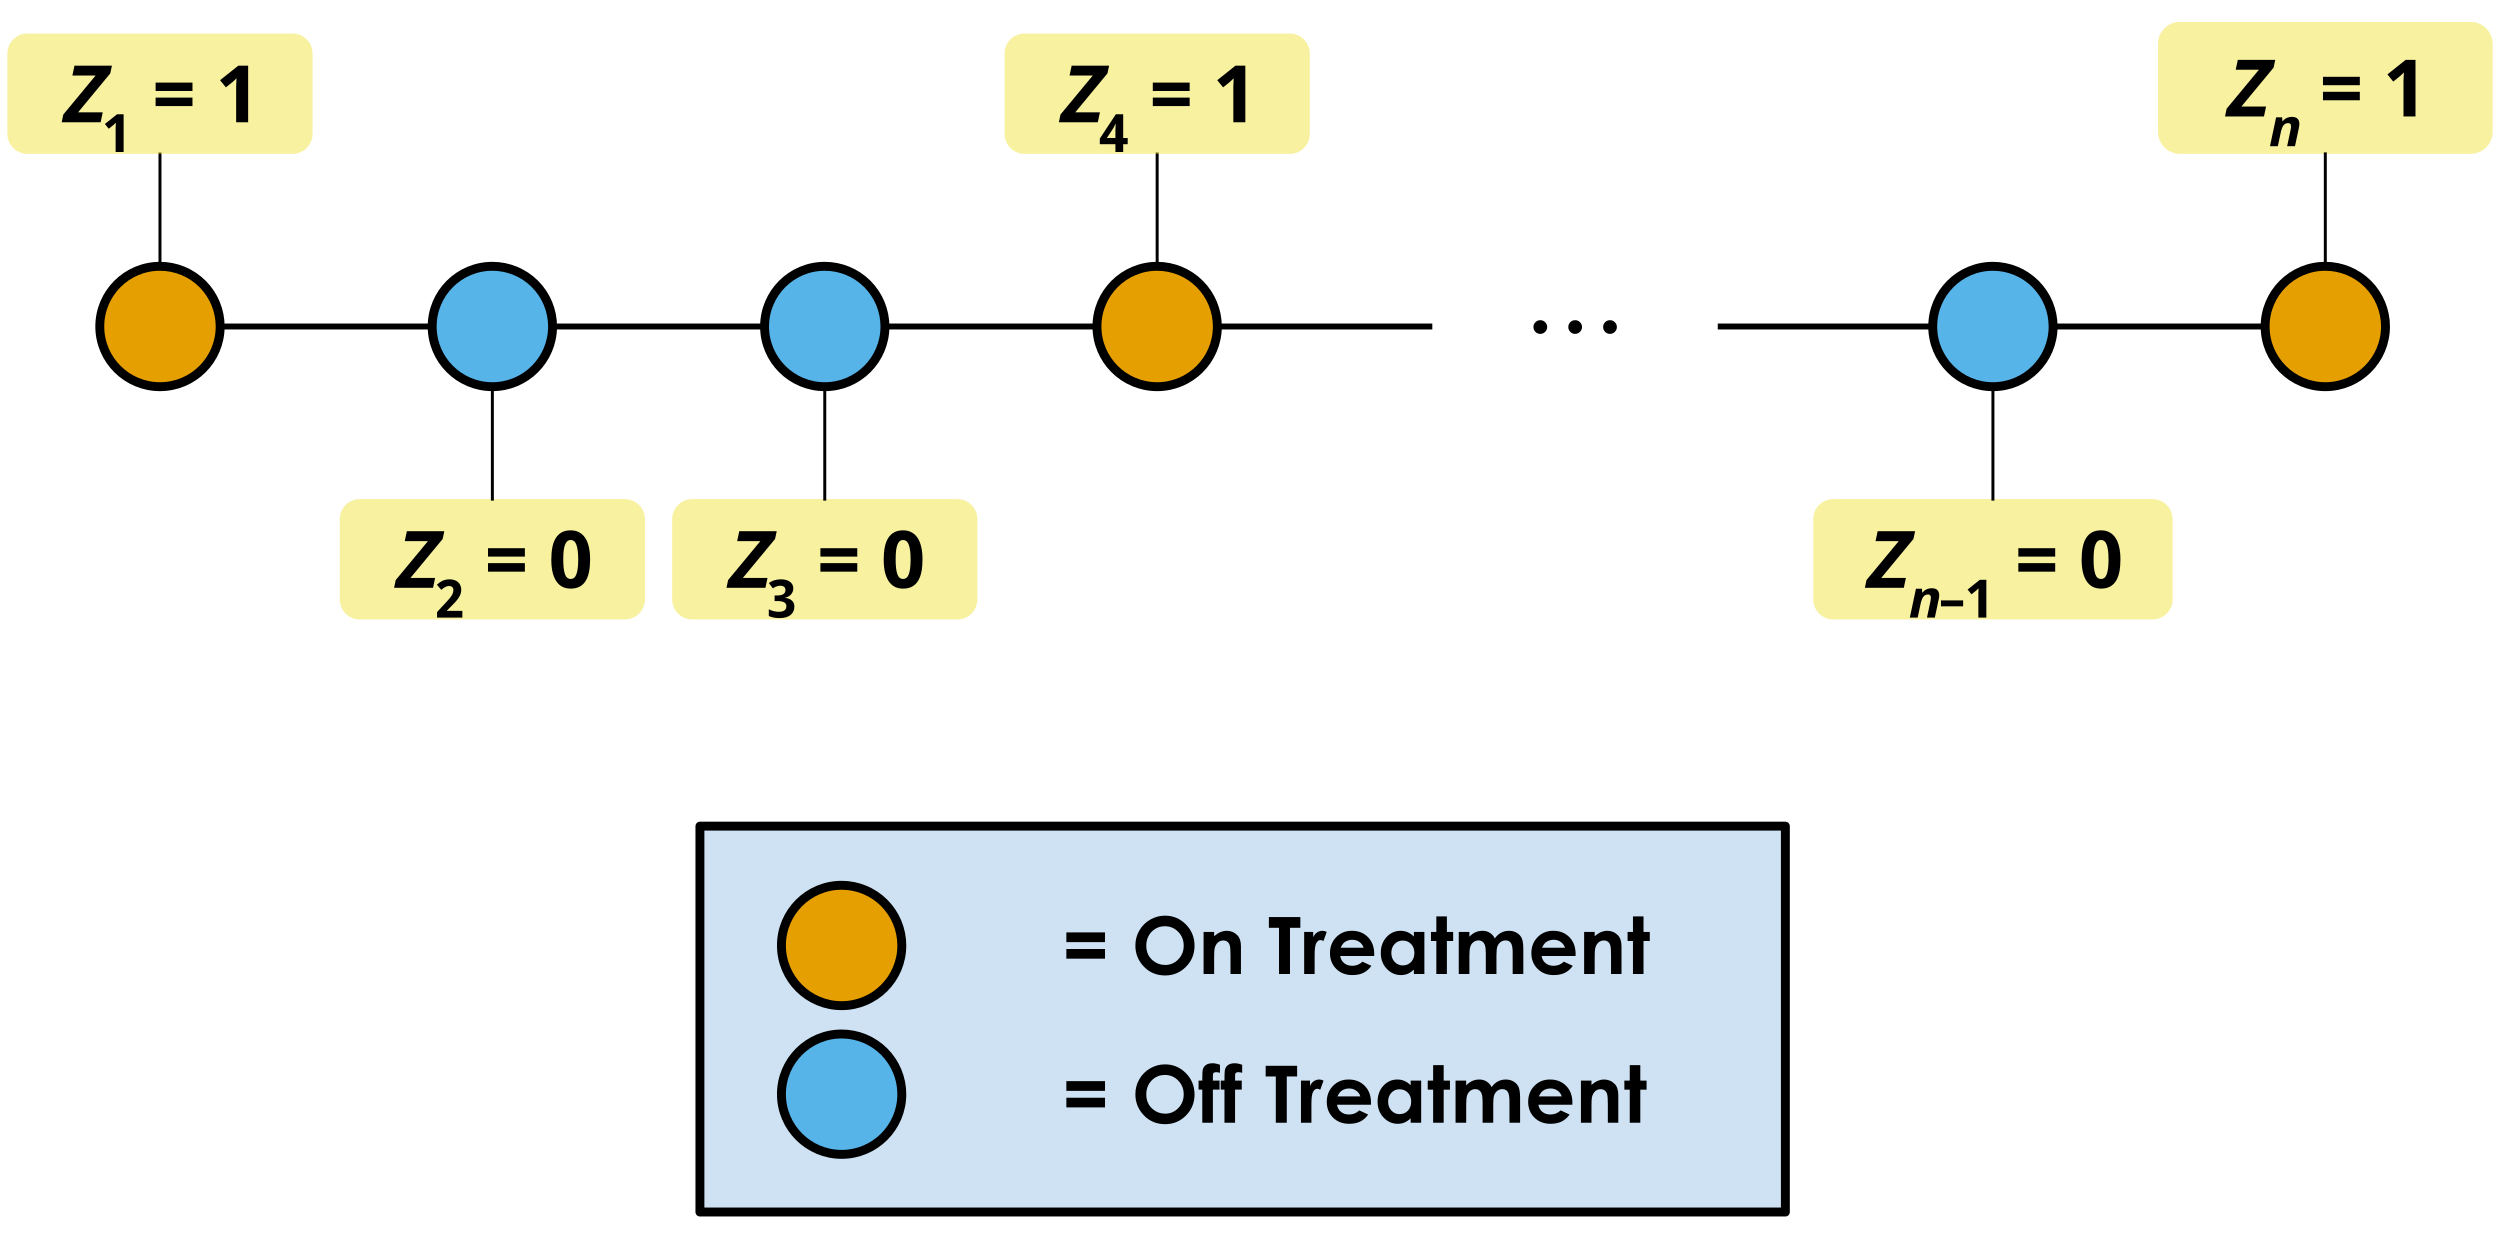 <svg version="1.1" viewBox="0.0 0.0 840.541 414.866" fill="none" stroke="none" stroke-linecap="square" stroke-miterlimit="10" xmlns:xlink="http://www.w3.org/1999/xlink" xmlns="http://www.w3.org/2000/svg"><clipPath id="p.0"><path d="m0 0l840.541 0l0 414.866l-840.541 0l0 -414.866z" clip-rule="nonzero"/></clipPath><g clip-path="url(#p.0)"><path fill="#000000" fill-opacity="0.0" d="m0 0l840.541 0l0 414.866l-840.541 0z" fill-rule="evenodd"/><path fill="#cfe2f3" d="m235.325 277.769l364.945 0l0 129.732l-364.945 0z" fill-rule="evenodd"/><path stroke="#000000" stroke-width="3.0" stroke-linejoin="round" stroke-linecap="butt" d="m235.325 277.769l364.945 0l0 129.732l-364.945 0z" fill-rule="evenodd"/><path fill="#e69f00" d="m33.551 109.772l0 0c0 -11.176 9.06 -20.236 20.236 -20.236l0 0c5.367 0 10.514 2.132 14.309 5.927c3.795 3.795 5.927 8.942 5.927 14.309l0 0c0 11.176 -9.06 20.236 -20.236 20.236l0 0c-11.176 0 -20.236 -9.06 -20.236 -20.236z" fill-rule="evenodd"/><path stroke="#000000" stroke-width="3.0" stroke-linejoin="round" stroke-linecap="butt" d="m33.551 109.772l0 0c0 -11.176 9.06 -20.236 20.236 -20.236l0 0c5.367 0 10.514 2.132 14.309 5.927c3.795 3.795 5.927 8.942 5.927 14.309l0 0c0 11.176 -9.06 20.236 -20.236 20.236l0 0c-11.176 0 -20.236 -9.06 -20.236 -20.236z" fill-rule="evenodd"/><path fill="#56b4e9" d="m145.307 109.772l0 0c0 -11.176 9.06 -20.236 20.236 -20.236l0 0c5.367 0 10.514 2.132 14.309 5.927c3.795 3.795 5.927 8.942 5.927 14.309l0 0c0 11.176 -9.06 20.236 -20.236 20.236l0 0c-11.176 0 -20.236 -9.06 -20.236 -20.236z" fill-rule="evenodd"/><path stroke="#000000" stroke-width="3.0" stroke-linejoin="round" stroke-linecap="butt" d="m145.307 109.772l0 0c0 -11.176 9.06 -20.236 20.236 -20.236l0 0c5.367 0 10.514 2.132 14.309 5.927c3.795 3.795 5.927 8.942 5.927 14.309l0 0c0 11.176 -9.06 20.236 -20.236 20.236l0 0c-11.176 0 -20.236 -9.06 -20.236 -20.236z" fill-rule="evenodd"/><path fill="#56b4e9" d="m257.063 109.772l0 0c0 -11.176 9.06 -20.236 20.236 -20.236l0 0c5.367 0 10.514 2.132 14.309 5.927c3.795 3.795 5.927 8.942 5.927 14.309l0 0c0 11.176 -9.06 20.236 -20.236 20.236l0 0c-11.176 0 -20.236 -9.06 -20.236 -20.236z" fill-rule="evenodd"/><path stroke="#000000" stroke-width="3.0" stroke-linejoin="round" stroke-linecap="butt" d="m257.063 109.772l0 0c0 -11.176 9.06 -20.236 20.236 -20.236l0 0c5.367 0 10.514 2.132 14.309 5.927c3.795 3.795 5.927 8.942 5.927 14.309l0 0c0 11.176 -9.06 20.236 -20.236 20.236l0 0c-11.176 0 -20.236 -9.06 -20.236 -20.236z" fill-rule="evenodd"/><path fill="#e69f00" d="m368.819 109.772l0 0c0 -11.176 9.06 -20.236 20.236 -20.236l0 0c5.367 0 10.514 2.132 14.309 5.927c3.795 3.795 5.927 8.942 5.927 14.309l0 0c0 11.176 -9.06 20.236 -20.236 20.236l0 0c-11.176 0 -20.236 -9.06 -20.236 -20.236z" fill-rule="evenodd"/><path stroke="#000000" stroke-width="3.0" stroke-linejoin="round" stroke-linecap="butt" d="m368.819 109.772l0 0c0 -11.176 9.06 -20.236 20.236 -20.236l0 0c5.367 0 10.514 2.132 14.309 5.927c3.795 3.795 5.927 8.942 5.927 14.309l0 0c0 11.176 -9.06 20.236 -20.236 20.236l0 0c-11.176 0 -20.236 -9.06 -20.236 -20.236z" fill-rule="evenodd"/><path fill="#56b4e9" d="m649.816 109.772l0 0c0 -11.176 9.06 -20.236 20.236 -20.236l0 0c5.367 0 10.514 2.132 14.309 5.927c3.795 3.795 5.927 8.942 5.927 14.309l0 0c0 11.176 -9.06 20.236 -20.236 20.236l0 0c-11.176 0 -20.236 -9.06 -20.236 -20.236z" fill-rule="evenodd"/><path stroke="#000000" stroke-width="3.0" stroke-linejoin="round" stroke-linecap="butt" d="m649.816 109.772l0 0c0 -11.176 9.06 -20.236 20.236 -20.236l0 0c5.367 0 10.514 2.132 14.309 5.927c3.795 3.795 5.927 8.942 5.927 14.309l0 0c0 11.176 -9.06 20.236 -20.236 20.236l0 0c-11.176 0 -20.236 -9.06 -20.236 -20.236z" fill-rule="evenodd"/><path fill="#e69f00" d="m761.572 109.772l0 0c0 -11.176 9.06 -20.236 20.236 -20.236l0 0c5.367 0 10.514 2.132 14.309 5.927c3.795 3.795 5.927 8.942 5.927 14.309l0 0c0 11.176 -9.06 20.236 -20.236 20.236l0 0c-11.176 0 -20.236 -9.06 -20.236 -20.236z" fill-rule="evenodd"/><path stroke="#000000" stroke-width="3.0" stroke-linejoin="round" stroke-linecap="butt" d="m761.572 109.772l0 0c0 -11.176 9.06 -20.236 20.236 -20.236l0 0c5.367 0 10.514 2.132 14.309 5.927c3.795 3.795 5.927 8.942 5.927 14.309l0 0c0 11.176 -9.06 20.236 -20.236 20.236l0 0c-11.176 0 -20.236 -9.06 -20.236 -20.236z" fill-rule="evenodd"/><path fill="#000000" fill-opacity="0.0" d="m74.024 109.772l71.276 0" fill-rule="evenodd"/><path stroke="#000000" stroke-width="2.0" stroke-linejoin="round" stroke-linecap="butt" d="m74.024 109.772l71.276 0" fill-rule="evenodd"/><path fill="#000000" fill-opacity="0.0" d="m185.78 109.772l71.276 0" fill-rule="evenodd"/><path stroke="#000000" stroke-width="2.0" stroke-linejoin="round" stroke-linecap="butt" d="m185.78 109.772l71.276 0" fill-rule="evenodd"/><path fill="#000000" fill-opacity="0.0" d="m297.535 109.772l71.276 0" fill-rule="evenodd"/><path stroke="#000000" stroke-width="2.0" stroke-linejoin="round" stroke-linecap="butt" d="m297.535 109.772l71.276 0" fill-rule="evenodd"/><path fill="#000000" fill-opacity="0.0" d="m409.291 109.772l71.276 0" fill-rule="evenodd"/><path stroke="#000000" stroke-width="2.0" stroke-linejoin="round" stroke-linecap="butt" d="m409.291 109.772l71.276 0" fill-rule="evenodd"/><path fill="#000000" fill-opacity="0.0" d="m578.541 109.772l71.276 0" fill-rule="evenodd"/><path stroke="#000000" stroke-width="2.0" stroke-linejoin="round" stroke-linecap="butt" d="m578.541 109.772l71.276 0" fill-rule="evenodd"/><path fill="#000000" fill-opacity="0.0" d="m690.289 109.772l71.276 0" fill-rule="evenodd"/><path stroke="#000000" stroke-width="2.0" stroke-linejoin="round" stroke-linecap="butt" d="m690.289 109.772l71.276 0" fill-rule="evenodd"/><path fill="#000000" fill-opacity="0.0" d="m484.751 87.583l89.606 0l0 44.378l-89.606 0z" fill-rule="evenodd"/><path fill="#000000" d="m515.573 109.945q0 -0.953 0.672 -1.625q0.672 -0.672 1.625 -0.672q0.953 0 1.625 0.672q0.688 0.672 0.688 1.625q0 0.969 -0.688 1.641q-0.672 0.672 -1.625 0.672q-0.953 0 -1.625 -0.672q-0.672 -0.672 -0.672 -1.641zm11.715 0q0 -0.953 0.672 -1.625q0.672 -0.672 1.625 -0.672q0.953 0 1.625 0.672q0.688 0.672 0.688 1.625q0 0.969 -0.688 1.641q-0.672 0.672 -1.625 0.672q-0.953 0 -1.625 -0.672q-0.672 -0.672 -0.672 -1.641zm11.715 0q0 -0.953 0.672 -1.625q0.672 -0.672 1.625 -0.672q0.953 0 1.625 0.672q0.688 0.672 0.688 1.625q0 0.969 -0.688 1.641q-0.672 0.672 -1.625 0.672q-0.953 0 -1.625 -0.672q-0.672 -0.672 -0.672 -1.641z" fill-rule="nonzero"/><path fill="#f0e442" fill-opacity="0.5" d="m725.556 14.761l0 0c0 -4.085 3.311 -7.396 7.396 -7.396l97.711 0c1.962 0 3.843 0.779 5.23 2.166c1.387 1.387 2.166 3.268 2.166 5.23l0 29.585c0 4.085 -3.312 7.396 -7.396 7.396l-97.711 0l0 0c-4.085 0 -7.396 -3.312 -7.396 -7.396z" fill-rule="evenodd"/><path fill="#000000" d="m761.183 39.154l-13.094 0l0.547 -2.609l10.844 -13.094l-7.797 0l0.703 -3.328l12.594 0l-0.562 2.609l-10.828 13.094l8.297 0l-0.703 3.328z" fill-rule="nonzero"/><path fill="#000000" d="m771.615 49.154l-2.641 0l1.203 -5.672q0.219 -1.047 0.016 -1.562q-0.203 -0.531 -0.891 -0.531q-0.516 0 -0.922 0.219q-0.391 0.203 -0.688 0.609q-0.281 0.406 -0.5 1.016q-0.219 0.594 -0.375 1.359l-0.969 4.562l-2.641 0l2.062 -9.703l2.016 0l0.094 1.25l0.141 0q0.297 -0.375 0.656 -0.641q0.359 -0.281 0.75 -0.453q0.391 -0.172 0.797 -0.25q0.422 -0.078 0.828 -0.078q0.719 0 1.25 0.203q0.547 0.203 0.859 0.641q0.328 0.422 0.406 1.094q0.094 0.672 -0.109 1.609l-1.344 6.328z" fill-rule="nonzero"/><path fill="#000000" d="m781.021 28.654l0 -2.828l12.391 0l0 2.828l-12.391 0zm0 5.062l0 -2.859l12.391 0l0 2.859l-12.391 0zm31.106 5.438l-4.031 0l0 -11.016q0 -0.328 0 -0.797q0.016 -0.484 0.031 -1.0q0.031 -0.516 0.047 -1.031q0.016 -0.531 0.031 -0.953q-0.062 0.078 -0.219 0.234q-0.156 0.156 -0.359 0.344q-0.188 0.188 -0.406 0.391q-0.203 0.188 -0.391 0.344l-2.188 1.75l-1.953 -2.406l6.125 -4.891l3.312 0l0 19.031z" fill-rule="nonzero"/><path fill="#000000" fill-opacity="0.0" d="m53.787 51.74l0 37.795" fill-rule="evenodd"/><path stroke="#000000" stroke-width="1.0" stroke-linejoin="round" stroke-linecap="butt" d="m53.787 51.74l0 37.795" fill-rule="evenodd"/><path fill="#000000" fill-opacity="0.0" d="m389.055 51.74l0 37.795" fill-rule="evenodd"/><path stroke="#000000" stroke-width="1.0" stroke-linejoin="round" stroke-linecap="butt" d="m389.055 51.74l0 37.795" fill-rule="evenodd"/><path fill="#000000" fill-opacity="0.0" d="m781.808 51.743l0 37.795" fill-rule="evenodd"/><path stroke="#000000" stroke-width="1.0" stroke-linejoin="round" stroke-linecap="butt" d="m781.808 51.743l0 37.795" fill-rule="evenodd"/><path fill="#f0e442" fill-opacity="0.5" d="m114.236 174.549l0 0c0 -3.725 3.02 -6.746 6.746 -6.746l89.123 0c1.789 0 3.505 0.711 4.77 1.976c1.265 1.265 1.976 2.981 1.976 4.77l0 26.981c0 3.725 -3.02 6.746 -6.746 6.746l-89.123 0l0 0c-3.725 0 -6.746 -3.02 -6.746 -6.746z" fill-rule="evenodd"/><path fill="#000000" d="m145.594 197.639l-13.094 0l0.547 -2.609l10.844 -13.094l-7.797 0l0.703 -3.328l12.594 0l-0.562 2.609l-10.828 13.094l8.297 0l-0.703 3.328z" fill-rule="nonzero"/><path fill="#000000" d="m155.448 207.639l-8.5 0l0 -1.859l2.984 -3.219q0.562 -0.609 1.016 -1.125q0.453 -0.516 0.781 -1.0q0.344 -0.484 0.516 -0.984q0.188 -0.5 0.188 -1.078q0 -0.656 -0.391 -1.0q-0.375 -0.359 -1.031 -0.359q-0.688 0 -1.328 0.344q-0.625 0.328 -1.312 0.953l-1.469 -1.719q0.391 -0.359 0.812 -0.688q0.438 -0.328 0.938 -0.578q0.516 -0.25 1.125 -0.391q0.625 -0.156 1.391 -0.156q0.906 0 1.625 0.25q0.734 0.25 1.234 0.719q0.516 0.453 0.781 1.125q0.281 0.656 0.281 1.469q0 0.75 -0.266 1.438q-0.25 0.672 -0.703 1.328q-0.453 0.656 -1.047 1.312q-0.594 0.641 -1.266 1.312l-1.531 1.531l0 0.125l5.172 0l0 2.25z" fill-rule="nonzero"/><path fill="#000000" d="m164.079 187.139l0 -2.828l12.391 0l0 2.828l-12.391 0zm0 5.062l0 -2.859l12.391 0l0 2.859l-12.391 0zm34.325 -4.078q0 2.312 -0.359 4.125q-0.359 1.797 -1.141 3.062q-0.781 1.266 -2.031 1.938q-1.25 0.656 -3.0 0.656q-1.656 0 -2.875 -0.656q-1.219 -0.672 -2.031 -1.938q-0.812 -1.266 -1.219 -3.062q-0.391 -1.812 -0.391 -4.125q0 -2.297 0.359 -4.125q0.359 -1.828 1.141 -3.078q0.781 -1.266 2.016 -1.938q1.25 -0.672 3.0 -0.672q1.641 0 2.859 0.672q1.234 0.656 2.047 1.922q0.828 1.266 1.219 3.094q0.406 1.812 0.406 4.125zm-9.031 0q0 3.25 0.562 4.891q0.562 1.641 1.938 1.641q1.359 0 1.938 -1.625q0.594 -1.625 0.594 -4.906q0 -3.266 -0.594 -4.906q-0.578 -1.656 -1.938 -1.656q-0.688 0 -1.172 0.422q-0.469 0.422 -0.766 1.25q-0.297 0.812 -0.438 2.047q-0.125 1.219 -0.125 2.844z" fill-rule="nonzero"/><path fill="#000000" fill-opacity="0.0" d="m165.543 130.007l0 37.795" fill-rule="evenodd"/><path stroke="#000000" stroke-width="1.0" stroke-linejoin="round" stroke-linecap="butt" d="m165.543 130.007l0 37.795" fill-rule="evenodd"/><path fill="#f0e442" fill-opacity="0.5" d="m225.992 174.549l0 0c0 -3.725 3.02 -6.746 6.746 -6.746l89.123 0c1.789 0 3.505 0.711 4.77 1.976c1.265 1.265 1.976 2.981 1.976 4.77l0 26.981c0 3.725 -3.02 6.746 -6.746 6.746l-89.123 0l0 0c-3.725 0 -6.746 -3.02 -6.746 -6.746z" fill-rule="evenodd"/><path fill="#000000" d="m257.35 197.639l-13.094 0l0.547 -2.609l10.844 -13.094l-7.797 0l0.703 -3.328l12.594 0l-0.562 2.609l-10.828 13.094l8.297 0l-0.703 3.328z" fill-rule="nonzero"/><path fill="#000000" d="m266.72 197.796q0 0.656 -0.219 1.188q-0.219 0.516 -0.594 0.922q-0.359 0.391 -0.859 0.656q-0.5 0.266 -1.078 0.406l0 0.047q1.531 0.188 2.312 0.938q0.797 0.734 0.797 1.984q0 0.844 -0.297 1.547q-0.297 0.703 -0.922 1.234q-0.609 0.516 -1.562 0.812q-0.938 0.281 -2.203 0.281q-1.031 0 -1.938 -0.172q-0.891 -0.172 -1.672 -0.516l0 -2.281q0.391 0.219 0.812 0.375q0.438 0.156 0.875 0.266q0.438 0.094 0.859 0.156q0.422 0.047 0.781 0.047q0.75 0 1.234 -0.141q0.5 -0.141 0.797 -0.391q0.297 -0.25 0.422 -0.594q0.125 -0.359 0.125 -0.766q0 -0.391 -0.156 -0.703q-0.156 -0.328 -0.516 -0.547q-0.359 -0.219 -0.953 -0.344q-0.578 -0.125 -1.422 -0.125l-0.906 0l0 -1.875l0.891 0q0.797 0 1.328 -0.141q0.531 -0.156 0.844 -0.391q0.312 -0.25 0.438 -0.578q0.141 -0.344 0.141 -0.703q0 -0.688 -0.422 -1.062q-0.422 -0.391 -1.328 -0.391q-0.422 0 -0.781 0.094q-0.359 0.078 -0.672 0.203q-0.312 0.125 -0.562 0.281q-0.25 0.156 -0.469 0.297l-1.344 -1.781q0.359 -0.281 0.781 -0.5q0.438 -0.219 0.938 -0.391q0.5 -0.172 1.078 -0.266q0.594 -0.094 1.25 -0.094q0.938 0 1.703 0.203q0.766 0.203 1.312 0.594q0.547 0.375 0.844 0.938q0.312 0.562 0.312 1.281z" fill-rule="nonzero"/><path fill="#000000" d="m275.835 187.139l0 -2.828l12.391 0l0 2.828l-12.391 0zm0 5.062l0 -2.859l12.391 0l0 2.859l-12.391 0zm34.325 -4.078q0 2.312 -0.359 4.125q-0.359 1.797 -1.141 3.062q-0.781 1.266 -2.031 1.938q-1.25 0.656 -3.0 0.656q-1.656 0 -2.875 -0.656q-1.219 -0.672 -2.031 -1.938q-0.812 -1.266 -1.219 -3.062q-0.391 -1.812 -0.391 -4.125q0 -2.297 0.359 -4.125q0.359 -1.828 1.141 -3.078q0.781 -1.266 2.016 -1.938q1.25 -0.672 3.0 -0.672q1.641 0 2.859 0.672q1.234 0.656 2.047 1.922q0.828 1.266 1.219 3.094q0.406 1.812 0.406 4.125zm-9.031 0q0 3.25 0.562 4.891q0.562 1.641 1.938 1.641q1.359 0 1.938 -1.625q0.594 -1.625 0.594 -4.906q0 -3.266 -0.594 -4.906q-0.578 -1.656 -1.938 -1.656q-0.688 0 -1.172 0.422q-0.469 0.422 -0.766 1.25q-0.297 0.812 -0.438 2.047q-0.125 1.219 -0.125 2.844z" fill-rule="nonzero"/><path fill="#f0e442" fill-opacity="0.5" d="m2.48 18.013l0 0c0 -3.725 3.02 -6.746 6.746 -6.746l89.123 0c1.789 0 3.505 0.711 4.77 1.976c1.265 1.265 1.976 2.981 1.976 4.77l0 26.981c0 3.725 -3.02 6.746 -6.746 6.746l-89.123 0l0 0c-3.725 0 -6.746 -3.02 -6.746 -6.746z" fill-rule="evenodd"/><path fill="#000000" d="m33.838 41.104l-13.094 0l0.547 -2.609l10.844 -13.094l-7.797 0l0.703 -3.328l12.594 0l-0.562 2.609l-10.828 13.094l8.297 0l-0.703 3.328z" fill-rule="nonzero"/><path fill="#000000" d="m41.567 51.104l-2.688 0l0 -7.344q0 -0.219 0 -0.531q0.016 -0.328 0.016 -0.672q0.016 -0.344 0.031 -0.688q0.016 -0.344 0.016 -0.625q-0.031 0.047 -0.141 0.156q-0.109 0.094 -0.234 0.234q-0.125 0.125 -0.266 0.25q-0.141 0.125 -0.266 0.234l-1.469 1.172l-1.297 -1.609l4.094 -3.266l2.203 0l0 12.688z" fill-rule="nonzero"/><path fill="#000000" d="m52.323 30.604l0 -2.828l12.391 0l0 2.828l-12.391 0zm0 5.062l0 -2.859l12.391 0l0 2.859l-12.391 0zm31.106 5.438l-4.031 0l0 -11.016q0 -0.328 0 -0.797q0.016 -0.484 0.031 -1.0q0.031 -0.516 0.047 -1.031q0.016 -0.531 0.031 -0.953q-0.062 0.078 -0.219 0.234q-0.156 0.156 -0.359 0.344q-0.188 0.188 -0.406 0.391q-0.203 0.188 -0.391 0.344l-2.188 1.75l-1.953 -2.406l6.125 -4.891l3.312 0l0 19.031z" fill-rule="nonzero"/><path fill="#f0e442" fill-opacity="0.5" d="m337.748 18.013l0 0c0 -3.725 3.02 -6.746 6.746 -6.746l89.123 0c1.789 0 3.505 0.711 4.77 1.976c1.265 1.265 1.976 2.981 1.976 4.77l0 26.981c0 3.725 -3.02 6.746 -6.746 6.746l-89.123 0l0 0c-3.725 0 -6.746 -3.02 -6.746 -6.746z" fill-rule="evenodd"/><path fill="#000000" d="m369.106 41.104l-13.094 0l0.547 -2.609l10.844 -13.094l-7.797 0l0.703 -3.328l12.594 0l-0.562 2.609l-10.828 13.094l8.297 0l-0.703 3.328z" fill-rule="nonzero"/><path fill="#000000" d="m379.147 48.479l-1.516 0l0 2.625l-2.609 0l0 -2.625l-5.25 0l0 -1.875l5.391 -8.188l2.469 0l0 7.984l1.516 0l0 2.078zm-4.125 -2.078l0 -2.156q0 -0.109 0 -0.328q0 -0.219 0 -0.484q0.016 -0.266 0.031 -0.547q0.016 -0.297 0.031 -0.547q0.016 -0.266 0.016 -0.453q0.016 -0.203 0.031 -0.281l-0.078 0q-0.156 0.359 -0.359 0.766q-0.188 0.406 -0.438 0.812l-2.125 3.219l2.891 0z" fill-rule="nonzero"/><path fill="#000000" d="m387.591 30.604l0 -2.828l12.391 0l0 2.828l-12.391 0zm0 5.062l0 -2.859l12.391 0l0 2.859l-12.391 0zm31.106 5.438l-4.031 0l0 -11.016q0 -0.328 0 -0.797q0.016 -0.484 0.031 -1.0q0.031 -0.516 0.047 -1.031q0.016 -0.531 0.031 -0.953q-0.062 0.078 -0.219 0.234q-0.156 0.156 -0.359 0.344q-0.188 0.188 -0.406 0.391q-0.203 0.188 -0.391 0.344l-2.188 1.75l-1.953 -2.406l6.125 -4.891l3.312 0l0 19.031z" fill-rule="nonzero"/><path fill="#000000" fill-opacity="0.0" d="m277.299 130.007l0 37.795" fill-rule="evenodd"/><path stroke="#000000" stroke-width="1.0" stroke-linejoin="round" stroke-linecap="butt" d="m277.299 130.007l0 37.795" fill-rule="evenodd"/><path fill="#f0e442" fill-opacity="0.5" d="m609.643 174.549l0 0c0 -3.725 3.02 -6.746 6.746 -6.746l107.328 0c1.789 0 3.505 0.711 4.77 1.976c1.265 1.265 1.976 2.981 1.976 4.77l0 26.981c0 3.725 -3.02 6.746 -6.745 6.746l-107.328 0c-3.725 0 -6.746 -3.02 -6.746 -6.746z" fill-rule="evenodd"/><path fill="#000000" d="m640.093 197.639l-13.094 0l0.547 -2.609l10.844 -13.094l-7.797 0l0.703 -3.328l12.594 0l-0.562 2.609l-10.828 13.094l8.297 0l-0.703 3.328z" fill-rule="nonzero"/><path fill="#000000" d="m650.525 207.639l-2.641 0l1.203 -5.672q0.219 -1.047 0.016 -1.562q-0.203 -0.531 -0.891 -0.531q-0.516 0 -0.922 0.219q-0.391 0.203 -0.688 0.609q-0.281 0.406 -0.5 1.016q-0.219 0.594 -0.375 1.359l-0.969 4.562l-2.641 0l2.062 -9.703l2.016 0l0.094 1.25l0.141 0q0.297 -0.375 0.656 -0.641q0.359 -0.281 0.75 -0.453q0.391 -0.172 0.797 -0.25q0.422 -0.078 0.828 -0.078q0.719 0 1.25 0.203q0.547 0.203 0.859 0.641q0.328 0.422 0.406 1.094q0.094 0.672 -0.109 1.609l-1.344 6.328z" fill-rule="nonzero"/><path fill="#000000" d="m652.585 203.858l0 -2.0l7.453 0l0 2.0l-7.453 0zm15.258 3.781l-2.688 0l0 -7.344q0 -0.219 0 -0.531q0.016 -0.328 0.016 -0.672q0.016 -0.344 0.031 -0.688q0.016 -0.344 0.016 -0.625q-0.031 0.047 -0.141 0.156q-0.109 0.094 -0.234 0.234q-0.125 0.125 -0.266 0.25q-0.141 0.125 -0.266 0.234l-1.469 1.172l-1.297 -1.609l4.094 -3.266l2.203 0l0 12.688z" fill-rule="nonzero"/><path fill="#000000" d="m678.599 187.139l0 -2.828l12.391 0l0 2.828l-12.391 0zm0 5.062l0 -2.859l12.391 0l0 2.859l-12.391 0zm34.325 -4.078q0 2.312 -0.359 4.125q-0.359 1.797 -1.141 3.062q-0.781 1.266 -2.031 1.938q-1.25 0.656 -3.0 0.656q-1.656 0 -2.875 -0.656q-1.219 -0.672 -2.031 -1.938q-0.812 -1.266 -1.219 -3.062q-0.391 -1.812 -0.391 -4.125q0 -2.297 0.359 -4.125q0.359 -1.828 1.141 -3.078q0.781 -1.266 2.016 -1.938q1.25 -0.672 3.0 -0.672q1.641 0 2.859 0.672q1.234 0.656 2.047 1.922q0.828 1.266 1.219 3.094q0.406 1.812 0.406 4.125zm-9.031 0q0 3.25 0.562 4.891q0.562 1.641 1.938 1.641q1.359 0 1.938 -1.625q0.594 -1.625 0.594 -4.906q0 -3.266 -0.594 -4.906q-0.578 -1.656 -1.938 -1.656q-0.688 0 -1.172 0.422q-0.469 0.422 -0.766 1.25q-0.297 0.812 -0.438 2.047q-0.125 1.219 -0.125 2.844z" fill-rule="nonzero"/><path fill="#000000" fill-opacity="0.0" d="m670.053 130.007l0 37.795" fill-rule="evenodd"/><path stroke="#000000" stroke-width="1.0" stroke-linejoin="round" stroke-linecap="butt" d="m670.053 130.007l0 37.795" fill-rule="evenodd"/><path fill="#e69f00" d="m262.732 317.882l0 0c0 -11.176 9.06 -20.236 20.236 -20.236l0 0c5.367 0 10.514 2.132 14.309 5.927c3.795 3.795 5.927 8.942 5.927 14.309l0 0c0 11.176 -9.06 20.236 -20.236 20.236l0 0c-11.176 0 -20.236 -9.06 -20.236 -20.236z" fill-rule="evenodd"/><path stroke="#000000" stroke-width="3.0" stroke-linejoin="round" stroke-linecap="butt" d="m262.732 317.882l0 0c0 -11.176 9.06 -20.236 20.236 -20.236l0 0c5.367 0 10.514 2.132 14.309 5.927c3.795 3.795 5.927 8.942 5.927 14.309l0 0c0 11.176 -9.06 20.236 -20.236 20.236l0 0c-11.176 0 -20.236 -9.06 -20.236 -20.236z" fill-rule="evenodd"/><path fill="#000000" fill-opacity="0.0" d="m348.026 295.693l233.228 0l0 44.378l-233.228 0z" fill-rule="evenodd"/><path fill="#000000" d="m358.526 313.498l13.0 0l0 3.266l-13.0 0l0 -3.266zm0 5.578l13.0 0l0 3.25l-13.0 0l0 -3.25zm33.189 -11.219q4.062 0 6.984 2.938q2.922 2.938 2.922 7.172q0 4.188 -2.891 7.094q-2.875 2.906 -6.984 2.906q-4.312 0 -7.172 -2.984q-2.844 -2.984 -2.844 -7.078q0 -2.75 1.328 -5.047q1.328 -2.312 3.641 -3.656q2.328 -1.344 5.016 -1.344zm-0.047 3.562q-2.656 0 -4.469 1.859q-1.797 1.844 -1.797 4.688q0 3.172 2.281 5.031q1.766 1.438 4.062 1.438q2.578 0 4.406 -1.875q1.828 -1.875 1.828 -4.625q0 -2.734 -1.844 -4.625q-1.828 -1.891 -4.469 -1.891zm12.996 1.906l3.547 0l0 1.438q1.203 -1.016 2.188 -1.406q0.984 -0.406 2.016 -0.406q2.109 0 3.578 1.469q1.234 1.25 1.234 3.703l0 9.359l-3.516 0l0 -6.203q0 -2.547 -0.234 -3.375q-0.219 -0.828 -0.797 -1.266q-0.562 -0.438 -1.391 -0.438q-1.078 0 -1.859 0.719q-0.766 0.719 -1.062 2.0q-0.156 0.656 -0.156 2.875l0 5.688l-3.547 0l0 -14.156zm21.954 -4.984l10.578 0l0 3.594l-3.484 0l0 15.547l-3.688 0l0 -15.547l-3.406 0l0 -3.594zm11.865 4.984l3.047 0l0 1.781q0.484 -1.062 1.297 -1.609q0.828 -0.547 1.812 -0.547q0.688 0 1.438 0.375l-1.109 3.047q-0.625 -0.312 -1.016 -0.312q-0.828 0 -1.391 1.016q-0.562 1.016 -0.562 3.984l0 0.688l0 5.734l-3.516 0l0 -14.156zm23.541 8.109l-11.422 0q0.25 1.5 1.328 2.391q1.078 0.891 2.734 0.891q2.0 0 3.422 -1.391l3.0 1.406q-1.125 1.594 -2.688 2.359q-1.562 0.75 -3.703 0.75q-3.328 0 -5.438 -2.094q-2.094 -2.109 -2.094 -5.266q0 -3.25 2.094 -5.391q2.094 -2.141 5.234 -2.141q3.359 0 5.453 2.141q2.094 2.141 2.094 5.656l-0.016 0.688zm-3.562 -2.797q-0.359 -1.188 -1.391 -1.922q-1.031 -0.75 -2.406 -0.75q-1.484 0 -2.594 0.828q-0.703 0.516 -1.312 1.844l7.703 0zm16.907 -5.312l3.531 0l0 14.156l-3.531 0l0 -1.5q-1.047 1.0 -2.094 1.438q-1.047 0.422 -2.266 0.422q-2.75 0 -4.766 -2.125q-2.0 -2.125 -2.0 -5.281q0 -3.281 1.938 -5.375q1.953 -2.109 4.719 -2.109q1.281 0 2.391 0.484q1.125 0.484 2.078 1.453l0 -1.562zm-3.734 2.906q-1.656 0 -2.75 1.172q-1.094 1.156 -1.094 2.984q0 1.828 1.109 3.016q1.109 1.188 2.734 1.188q1.688 0 2.797 -1.156q1.109 -1.172 1.109 -3.062q0 -1.844 -1.109 -2.984q-1.109 -1.156 -2.797 -1.156zm11.285 -8.125l3.547 0l0 5.219l2.109 0l0 3.047l-2.109 0l0 11.109l-3.547 0l0 -11.109l-1.812 0l0 -3.047l1.812 0l0 -5.219zm7.539 5.219l3.578 0l0 1.625q0.906 -1.0 2.016 -1.5q1.109 -0.5 2.422 -0.5q1.328 0 2.391 0.656q1.078 0.656 1.734 1.906q0.844 -1.25 2.062 -1.906q1.234 -0.656 2.703 -0.656q1.5 0 2.641 0.703q1.156 0.703 1.656 1.844q0.5 1.125 0.5 3.688l0 8.297l-3.578 0l0 -7.188q0 -2.406 -0.609 -3.25q-0.594 -0.859 -1.781 -0.859q-0.922 0 -1.641 0.531q-0.719 0.516 -1.078 1.438q-0.344 0.906 -0.344 2.938l0 6.391l-3.578 0l0 -6.859q0 -1.906 -0.281 -2.75q-0.281 -0.859 -0.844 -1.266q-0.562 -0.422 -1.359 -0.422q-0.875 0 -1.609 0.531q-0.719 0.516 -1.078 1.469q-0.344 0.953 -0.344 3.0l0 6.297l-3.578 0l0 -14.156zm39.274 8.109l-11.422 0q0.25 1.5 1.328 2.391q1.078 0.891 2.734 0.891q2.0 0 3.422 -1.391l3.0 1.406q-1.125 1.594 -2.688 2.359q-1.562 0.75 -3.703 0.75q-3.328 0 -5.438 -2.094q-2.094 -2.109 -2.094 -5.266q0 -3.25 2.094 -5.391q2.094 -2.141 5.234 -2.141q3.359 0 5.453 2.141q2.094 2.141 2.094 5.656l-0.016 0.688zm-3.562 -2.797q-0.359 -1.188 -1.391 -1.922q-1.031 -0.75 -2.406 -0.75q-1.484 0 -2.594 0.828q-0.703 0.516 -1.312 1.844l7.703 0zm6.439 -5.312l3.547 0l0 1.438q1.203 -1.016 2.188 -1.406q0.984 -0.406 2.016 -0.406q2.109 0 3.578 1.469q1.234 1.25 1.234 3.703l0 9.359l-3.516 0l0 -6.203q0 -2.547 -0.234 -3.375q-0.219 -0.828 -0.797 -1.266q-0.562 -0.438 -1.391 -0.438q-1.078 0 -1.859 0.719q-0.766 0.719 -1.062 2.0q-0.156 0.656 -0.156 2.875l0 5.688l-3.547 0l0 -14.156zm16.418 -5.219l3.547 0l0 5.219l2.109 0l0 3.047l-2.109 0l0 11.109l-3.547 0l0 -11.109l-1.812 0l0 -3.047l1.812 0l0 -5.219z" fill-rule="nonzero"/><path fill="#56b4e9" d="m262.732 367.882l0 0c0 -11.176 9.06 -20.236 20.236 -20.236l0 0c5.367 0 10.514 2.132 14.309 5.927c3.795 3.795 5.927 8.942 5.927 14.309l0 0c0 11.176 -9.06 20.236 -20.236 20.236l0 0c-11.176 0 -20.236 -9.06 -20.236 -20.236z" fill-rule="evenodd"/><path stroke="#000000" stroke-width="3.0" stroke-linejoin="round" stroke-linecap="butt" d="m262.732 367.882l0 0c0 -11.176 9.06 -20.236 20.236 -20.236l0 0c5.367 0 10.514 2.132 14.309 5.927c3.795 3.795 5.927 8.942 5.927 14.309l0 0c0 11.176 -9.06 20.236 -20.236 20.236l0 0c-11.176 0 -20.236 -9.06 -20.236 -20.236z" fill-rule="evenodd"/><path fill="#000000" fill-opacity="0.0" d="m348.026 345.693l233.228 0l0 44.378l-233.228 0z" fill-rule="evenodd"/><path fill="#000000" d="m358.526 363.498l13.0 0l0 3.266l-13.0 0l0 -3.266zm0 5.578l13.0 0l0 3.25l-13.0 0l0 -3.25zm33.189 -11.219q4.062 0 6.984 2.938q2.922 2.938 2.922 7.172q0 4.188 -2.891 7.094q-2.875 2.906 -6.984 2.906q-4.312 0 -7.172 -2.984q-2.844 -2.984 -2.844 -7.078q0 -2.75 1.328 -5.047q1.328 -2.312 3.641 -3.656q2.328 -1.344 5.016 -1.344zm-0.047 3.562q-2.656 0 -4.469 1.859q-1.797 1.844 -1.797 4.688q0 3.172 2.281 5.031q1.766 1.438 4.062 1.438q2.578 0 4.406 -1.875q1.828 -1.875 1.828 -4.625q0 -2.734 -1.844 -4.625q-1.828 -1.891 -4.469 -1.891zm11.309 1.906l1.25 0q0.016 -2.797 0.094 -3.297q0.141 -1.172 0.984 -1.859q0.844 -0.688 2.375 -0.688q1.109 0 2.5 0.516l0 2.703q-0.766 -0.219 -1.266 -0.219q-0.625 0 -0.906 0.266q-0.203 0.188 -0.203 0.797l-0.016 1.781l2.25 0l0 3.016l-2.25 0l0 11.141l-3.562 0l0 -11.141l-1.25 0l0 -3.016zm7.458 0l1.25 0q0.016 -2.797 0.094 -3.297q0.141 -1.172 0.984 -1.859q0.844 -0.688 2.375 -0.688q1.109 0 2.5 0.516l0 2.703q-0.766 -0.219 -1.266 -0.219q-0.625 0 -0.906 0.266q-0.203 0.188 -0.203 0.797l-0.016 1.781l2.25 0l0 3.016l-2.25 0l0 11.141l-3.562 0l0 -11.141l-1.25 0l0 -3.016zm15.104 -4.984l10.578 0l0 3.594l-3.484 0l0 15.547l-3.688 0l0 -15.547l-3.406 0l0 -3.594zm11.865 4.984l3.047 0l0 1.781q0.484 -1.062 1.297 -1.609q0.828 -0.547 1.812 -0.547q0.688 0 1.438 0.375l-1.109 3.047q-0.625 -0.312 -1.016 -0.312q-0.828 0 -1.391 1.016q-0.562 1.016 -0.562 3.984l0 0.688l0 5.734l-3.516 0l0 -14.156zm23.541 8.109l-11.422 0q0.25 1.5 1.328 2.391q1.078 0.891 2.734 0.891q2.0 0 3.422 -1.391l3.0 1.406q-1.125 1.594 -2.688 2.359q-1.562 0.75 -3.703 0.75q-3.328 0 -5.438 -2.094q-2.094 -2.109 -2.094 -5.266q0 -3.25 2.094 -5.391q2.094 -2.141 5.234 -2.141q3.359 0 5.453 2.141q2.094 2.141 2.094 5.656l-0.016 0.688zm-3.562 -2.797q-0.359 -1.188 -1.391 -1.922q-1.031 -0.75 -2.406 -0.75q-1.484 0 -2.594 0.828q-0.703 0.516 -1.312 1.844l7.703 0zm16.907 -5.312l3.531 0l0 14.156l-3.531 0l0 -1.5q-1.047 1.0 -2.094 1.438q-1.047 0.422 -2.266 0.422q-2.75 0 -4.766 -2.125q-2.0 -2.125 -2.0 -5.281q0 -3.281 1.938 -5.375q1.953 -2.109 4.719 -2.109q1.281 0 2.391 0.484q1.125 0.484 2.078 1.453l0 -1.562zm-3.734 2.906q-1.656 0 -2.75 1.172q-1.094 1.156 -1.094 2.984q0 1.828 1.109 3.016q1.109 1.188 2.734 1.188q1.688 0 2.797 -1.156q1.109 -1.172 1.109 -3.062q0 -1.844 -1.109 -2.984q-1.109 -1.156 -2.797 -1.156zm11.285 -8.125l3.547 0l0 5.219l2.109 0l0 3.047l-2.109 0l0 11.109l-3.547 0l0 -11.109l-1.812 0l0 -3.047l1.812 0l0 -5.219zm7.539 5.219l3.578 0l0 1.625q0.906 -1.0 2.016 -1.5q1.109 -0.5 2.422 -0.5q1.328 0 2.391 0.656q1.078 0.656 1.734 1.906q0.844 -1.25 2.062 -1.906q1.234 -0.656 2.703 -0.656q1.5 0 2.641 0.703q1.156 0.703 1.656 1.844q0.5 1.125 0.5 3.688l0 8.297l-3.578 0l0 -7.188q0 -2.406 -0.609 -3.25q-0.594 -0.859 -1.781 -0.859q-0.922 0 -1.641 0.531q-0.719 0.516 -1.078 1.438q-0.344 0.906 -0.344 2.938l0 6.391l-3.578 0l0 -6.859q0 -1.906 -0.281 -2.75q-0.281 -0.859 -0.844 -1.266q-0.562 -0.422 -1.359 -0.422q-0.875 0 -1.609 0.531q-0.719 0.516 -1.078 1.469q-0.344 0.953 -0.344 3.0l0 6.297l-3.578 0l0 -14.156zm39.274 8.109l-11.422 0q0.25 1.5 1.328 2.391q1.078 0.891 2.734 0.891q2.0 0 3.422 -1.391l3.0 1.406q-1.125 1.594 -2.688 2.359q-1.562 0.75 -3.703 0.75q-3.328 0 -5.438 -2.094q-2.094 -2.109 -2.094 -5.266q0 -3.25 2.094 -5.391q2.094 -2.141 5.234 -2.141q3.359 0 5.453 2.141q2.094 2.141 2.094 5.656l-0.016 0.688zm-3.562 -2.797q-0.359 -1.188 -1.391 -1.922q-1.031 -0.75 -2.406 -0.75q-1.484 0 -2.594 0.828q-0.703 0.516 -1.312 1.844l7.703 0zm6.439 -5.312l3.547 0l0 1.438q1.203 -1.016 2.188 -1.406q0.984 -0.406 2.016 -0.406q2.109 0 3.578 1.469q1.234 1.25 1.234 3.703l0 9.359l-3.516 0l0 -6.203q0 -2.547 -0.234 -3.375q-0.219 -0.828 -0.797 -1.266q-0.562 -0.438 -1.391 -0.438q-1.078 0 -1.859 0.719q-0.766 0.719 -1.062 2.0q-0.156 0.656 -0.156 2.875l0 5.688l-3.547 0l0 -14.156zm16.418 -5.219l3.547 0l0 5.219l2.109 0l0 3.047l-2.109 0l0 11.109l-3.547 0l0 -11.109l-1.812 0l0 -3.047l1.812 0l0 -5.219z" fill-rule="nonzero"/></g></svg>